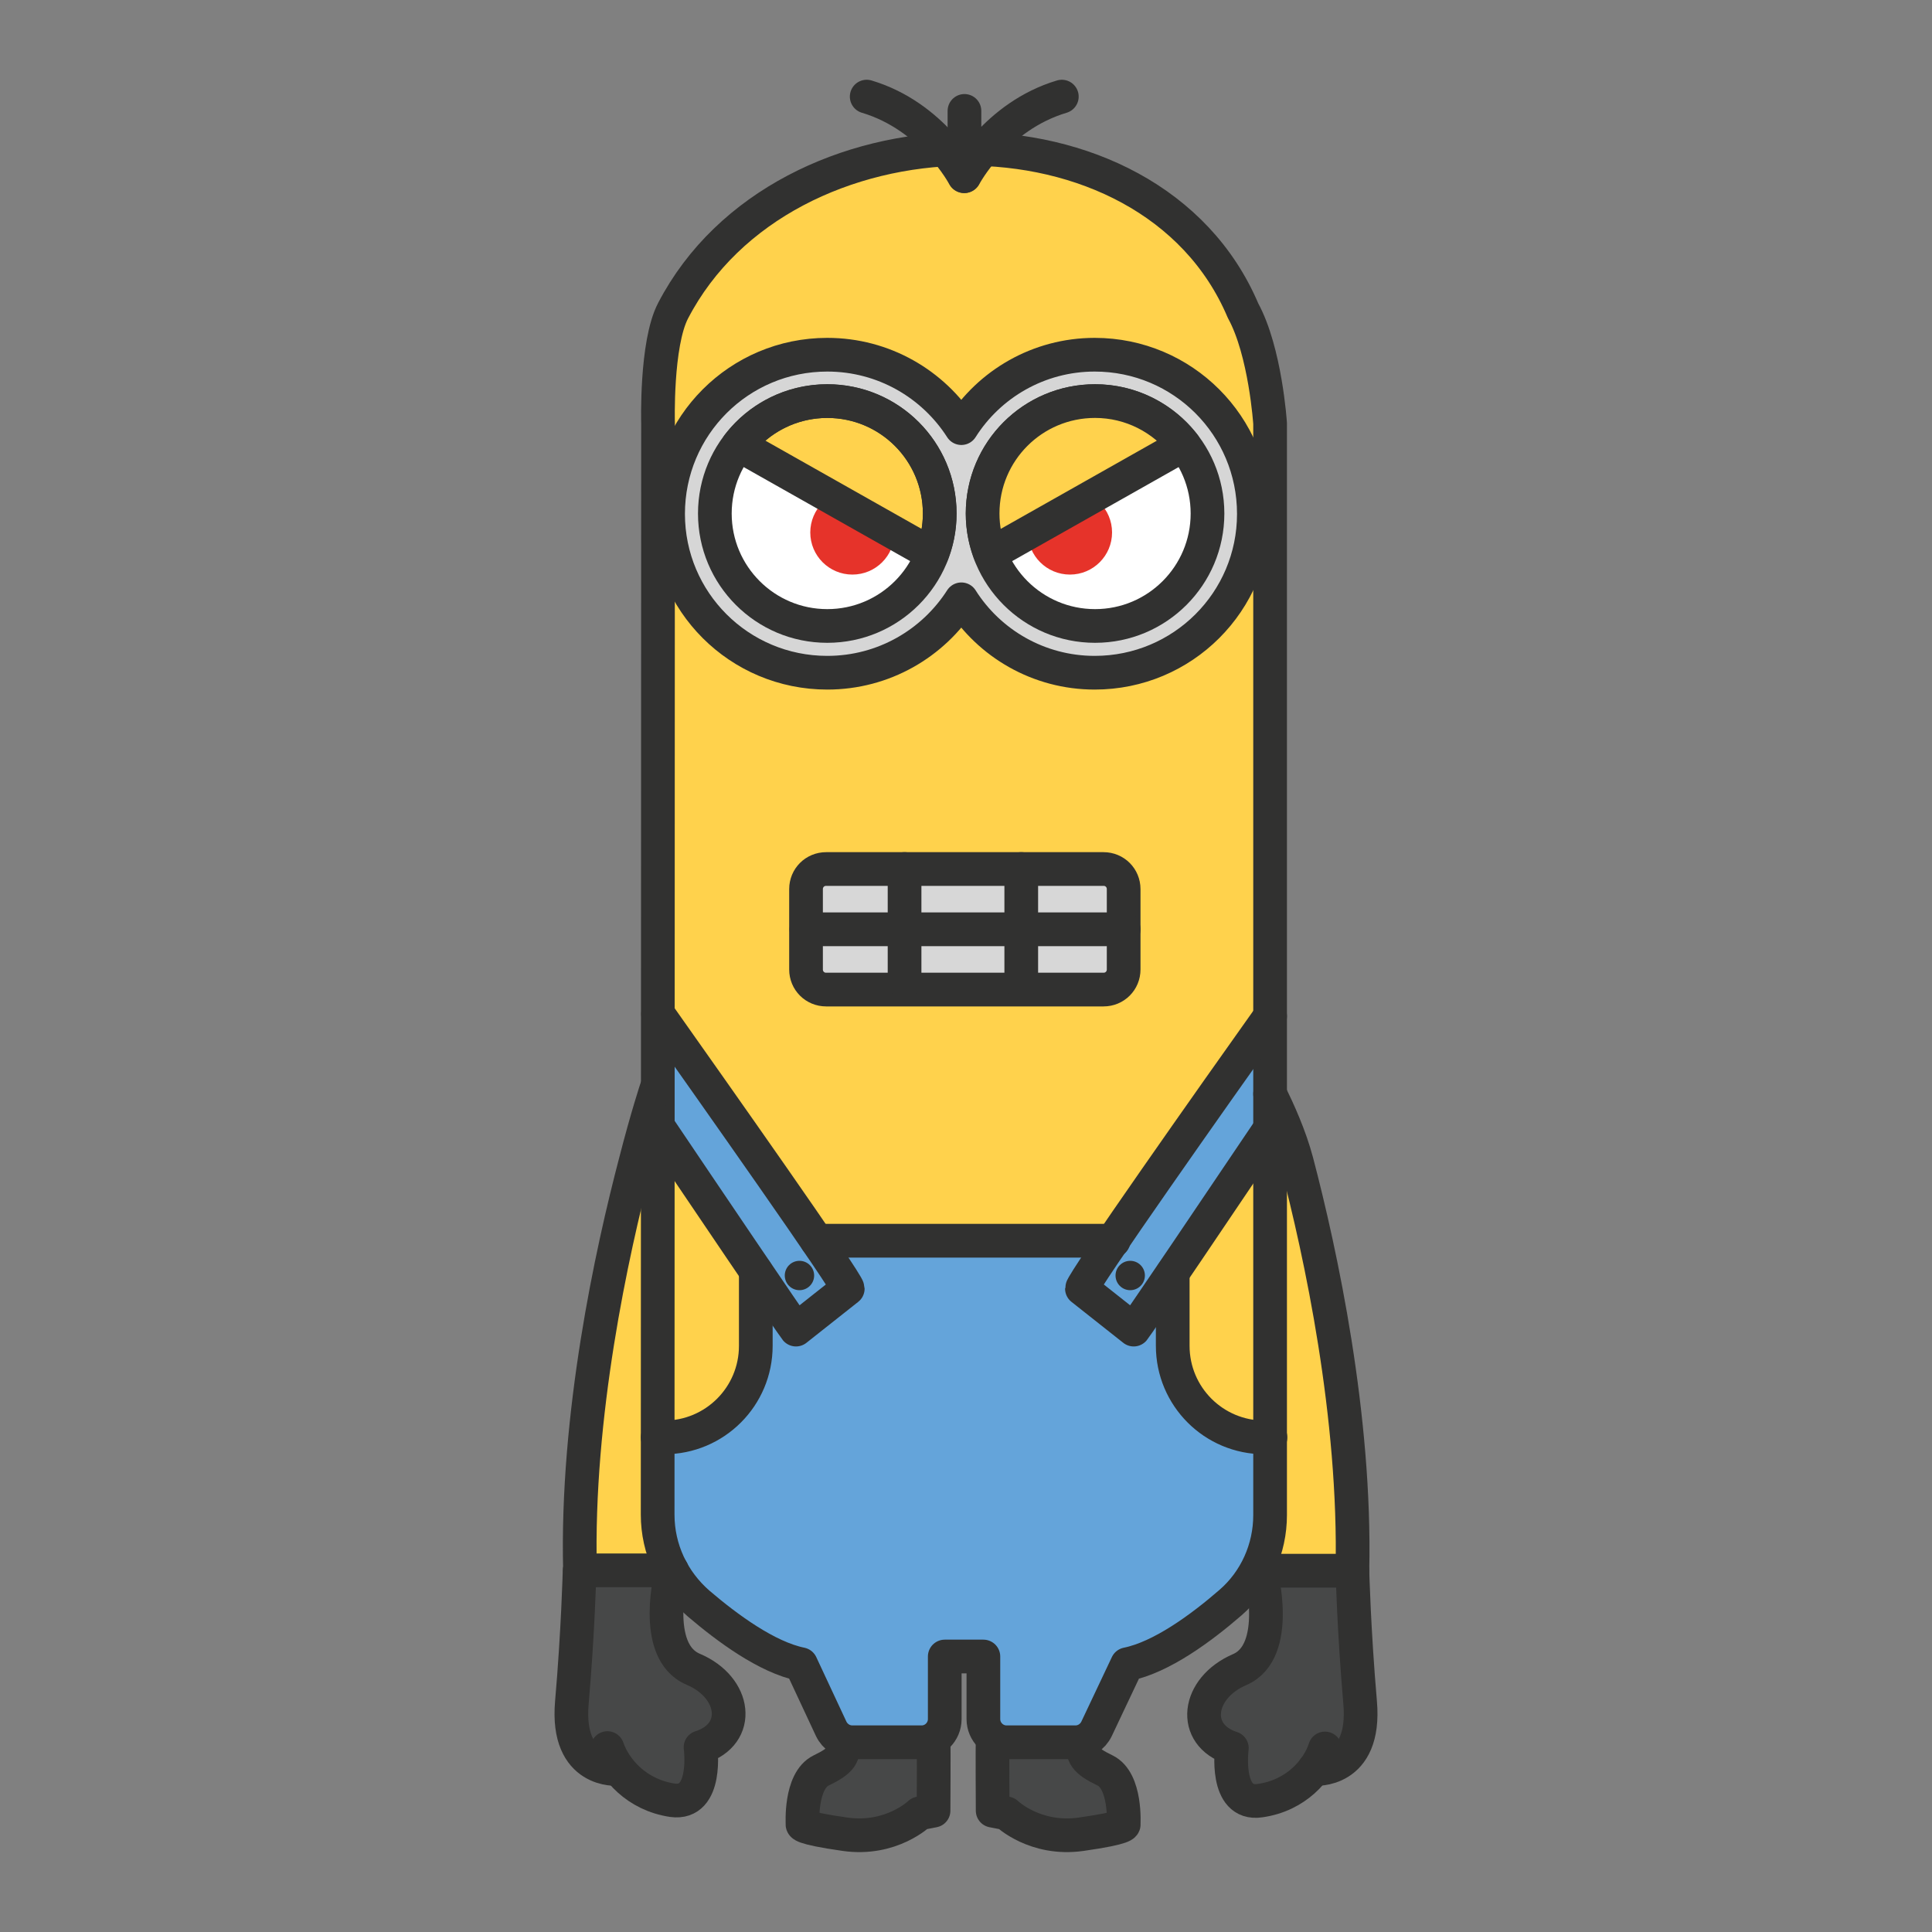 <?xml version="1.0" encoding="utf-8"?>
<!-- Generator: Adobe Illustrator 26.1.0, SVG Export Plug-In . SVG Version: 6.00 Build 0)  -->
<svg version="1.1" id="Livello_1" xmlns="http://www.w3.org/2000/svg" xmlns:xlink="http://www.w3.org/1999/xlink" x="0px" y="0px"
	 viewBox="0 0 500 500" style="enable-background:new 0 0 500 500;" xml:space="preserve">
<rect x="0" y="0" width="500" height="500" fill="#808080" stroke="none"/>
<style type="text/css">
	.st0{fill:#474848;}
	.st1{fill:#FFD24C;}
	.st2{fill:#FFFFFF;}
	.st3{fill:#D6D6D6;}
	.st4{fill:#64A4DA;}
	.st5{fill:none;stroke:#313130;stroke-width:8.72;stroke-linecap:round;stroke-linejoin:round;stroke-miterlimit:10;}
	.st6{fill:#E6332A;}
	.st7{fill:#FFD24D;stroke:#313130;stroke-width:8.72;stroke-linecap:round;stroke-linejoin:round;stroke-miterlimit:10;}
	.st8{fill:#313130;}
	.st9{fill:#D7D7D7;stroke:#313130;stroke-width:8.72;stroke-linecap:round;stroke-linejoin:round;stroke-miterlimit:10;}
</style>
<g>
	<path class="st0" d="M256.9,450.9c-0.1,0.5,0,17.7,0,17.7l3.6,0.7c0,0,7.3,7.1,19.3,5.4c12-1.7,11-2.6,11-2.6s0.7-11.2-4.8-13.9
		c-5.4-2.6-5.9-4-5.7-7.3"/>
	<path class="st0" d="M241.6,450.9c0.1,0.5,0,17.7,0,17.7l-3.6,0.7c0,0-7.3,7.1-19.3,5.4c-12-1.7-11-2.6-11-2.6s-0.7-11.2,4.8-13.9
		c5.4-2.6,5.9-4,5.7-7.3"/>
	<path class="st0" d="M151.2,406.5c0,0-3.2,25.7-3.3,36.9c-0.1,11.2,3.4,17,9.8,10.4c0,0,24.5,28.5,23.7,0c0,0,12-3.5,3.4-18
		c-8.6-14.5-14.7-7.9-11-28.8L151.2,406.5z"/>
	<path class="st0" d="M348.8,406.5c0,0,3.2,25.7,3.3,36.9c0.1,11.2-3.4,17-9.8,10.4c0,0-24.5,28.5-23.7,0c0,0-12-3.5-3.4-18
		c8.6-14.5,14.7-7.9,11-28.8L348.8,406.5z"/>
	<path class="st1" d="M328.7,285.4l-1.6,121.1l22.8,0C350,406.5,349.6,325.3,328.7,285.4z"/>
	<path class="st1" d="M169.8,285.4l1.6,121.1l-22.8,0C148.5,406.5,148.9,325.3,169.8,285.4z"/>
	<path class="st1" d="M328.7,392.1c0,8.7-3.7,17-10.3,22.7c-7.5,6.5-17.8,14.1-26.7,15.9l-7.9,16.7c-1,2.1-3.1,3.5-5.5,3.5h-17.8
		c-3.3,0-6-2.7-6-6v-16.2h-5h-5v16.2c0,3.3-2.7,6-6,6h-17.9c-2.4,0-4.5-1.4-5.5-3.5l-7.8-16.7c-8.8-1.8-19-9.3-26.5-15.7
		c-6.7-5.8-10.6-14.1-10.6-23l0.1-282.4c0,0-0.6-20.6,3.9-29.2c28.5-54.8,123.4-56.9,147.5,0c5.8,10.6,7,29.2,7,29.2L328.7,392.1z"
		/>
	<circle class="st2" cx="283.4" cy="132.9" r="28.1"/>
	<circle class="st2" cx="214.1" cy="132.9" r="28.1"/>
	<path class="st3" d="M283.3,91.7c-14.4,0-27.3,7.6-34.5,18.9c-7.3-11.3-20.2-18.9-34.8-18.9c-22.8,0-41.1,18.4-41.1,41.2
		c0,22.7,18.3,41.1,41.1,41.1c14.6,0,27.4-7.6,34.8-18.9c7.2,11.3,20.1,18.9,34.5,18.9c22.8,0,41.2-18.4,41.2-41.1
		C324.6,110.2,306.1,91.7,283.3,91.7z M214.1,162c-16.1,0-29-13-29-29c0-16.1,13-29.1,29-29.1s29.1,13.1,29.1,29.1
		C243.2,149,230.1,162,214.1,162z M283.3,162c-16.1,0-29-13-29-29c0-16.1,13-29.1,29-29.1c16.1,0,29.1,13.1,29.1,29.1
		C312.5,149,299.4,162,283.3,162z"/>
	<path class="st4" d="M195.6,321.1v29.7c0,0-3.3,21.5-25.4,21.2c0,0-15.7,41.6,37.1,58.7l9.1,20.2l25.1,0c0,0,3.8,2.8,3-22.2h10
		l0.2,17.4c0,0-0.5,4.7,8.8,4.7c9.3,0,14.8,0,14.8,0s6.1,0.8,13.4-20.2c0,0,33.2-5.2,36.1-31.4l0.9-27.3c0,0-33.1,2.3-27.1-50.9
		L195.6,321.1L195.6,321.1z"/>
	<path class="st4" d="M328.7,263c-14.1,19.8-48.7,68.9-48.7,70.5l13.4,10.6c1-1.2,24.1-35.4,35.2-51.9"/>
	<path class="st4" d="M170.3,262.4c13.7,19.4,49.1,69.5,49.1,71.1L206,344.1c-1-1.2-24.8-36.4-35.7-52.6v-0.1
		c-0.9-1.2-0.5-1.2-1.2-2.2"/>
	<path class="st5" d="M328.7,283.1c2.1,4.3,5.1,10.8,6.9,17.6c6.2,23.6,15.3,65.8,14.4,105.8h-23.8c0,0,5.6,20.9-5.4,25.6
		c-11.1,4.8-12.6,16.9-2,20.3c0,0-2,15,7.3,13.6c9.3-1.3,15-7.9,16.8-13.5"/>
	<circle class="st5" cx="283.4" cy="132.9" r="29.1"/>
	<g>
		<circle class="st6" cx="276.9" cy="137.8" r="10.9"/>
		<path class="st7" d="M283.4,103.8c-16.1,0-29.1,13-29.1,29.1c0,3.7,0.7,7.2,2,10.5l50.1-28.3C301,108.2,292.7,103.8,283.4,103.8z"
			/>
	</g>
	<g>
		<circle class="st6" cx="220.6" cy="137.8" r="10.9"/>
		<path class="st7" d="M214.1,103.8c16.1,0,29.1,13,29.1,29.1c0,3.7-0.7,7.2-2,10.5l-50.1-28.3C196.4,108.2,204.8,103.8,214.1,103.8
			z"/>
	</g>
	<circle class="st5" cx="214.1" cy="132.9" r="29.1"/>
	<path class="st5" d="M248.8,155.1c-7.3,11.4-20.1,19-34.7,19c-22.8,0-41.2-18.4-41.2-41.1c0-22.8,18.4-41.2,41.2-41.2
		c14.6,0,27.4,7.6,34.7,19c7.2-11.4,20-19,34.5-19c22.8,0,41.2,18.4,41.2,41.2c0,22.7-18.4,41.1-41.2,41.1
		C268.8,174.1,256,166.5,248.8,155.1z"/>
	<path class="st5" d="M170.2,372h1.7c13.1,0,23.7-10.6,23.7-23.7V329"/>
	<path class="st5" d="M328.7,392.1c0,8.7-3.7,17-10.3,22.7c-7.5,6.5-17.8,14.1-26.7,15.9l-7.9,16.7c-1,2.1-3.1,3.5-5.5,3.5h-17.8
		c-3.3,0-6-2.7-6-6v-16.2h-5h-5v16.2c0,3.3-2.7,6-6,6h-17.9c-2.4,0-4.5-1.4-5.5-3.5l-7.8-16.7c-8.8-1.8-19-9.3-26.5-15.7
		c-6.7-5.8-10.6-14.1-10.6-23l0.1-282.4c0,0-0.6-20.6,3.9-29.2c28.5-54.8,123.4-56.9,147.5,0c5.8,10.6,7,29.2,7,29.2L328.7,392.1z"
		/>
	<path class="st5" d="M303.5,329.5v18.8c0,13.1,10.6,23.7,23.7,23.7h1.6"/>
	<polyline class="st5" points="211.4,321.1 249.5,321.1 288.2,321.1 	"/>
	<path class="st5" d="M340.1,457.8c0,0,13.5,1.2,11.9-17.2s-2-34.1-2-34.1"/>
	<path class="st5" d="M169.9,281.7c0,0-2.4,7.2-5.4,18.9c-6.2,23.6-15.4,65.7-14.4,105.8h23.8c0,0-5.6,20.9,5.5,25.6
		c11.1,4.7,12.6,16.8,1.9,20.2c0,0,2,15-7.3,13.7c-9.3-1.4-14.9-8-16.8-13.5"/>
	<path class="st5" d="M159.9,457.8c0,0-13.5,1.2-11.9-17.2c1.6-18.4,2-34.1,2-34.1"/>
	<circle class="st8" cx="292.5" cy="330.1" r="3.8"/>
	<circle class="st8" cx="206.9" cy="330.1" r="3.8"/>
	<path class="st5" d="M256.9,450.9c-0.1,0.5,0,17.7,0,17.7l3.6,0.7c0,0,7.3,7.1,19.3,5.4c12-1.7,11-2.6,11-2.6s0.7-11.2-4.8-13.9
		c-5.4-2.6-5.9-4-5.7-7.3"/>
	<path class="st5" d="M241.6,450.9c0.1,0.5,0,17.7,0,17.7l-3.6,0.7c0,0-7.3,7.1-19.3,5.4c-12-1.7-11-2.6-11-2.6s-0.7-11.2,4.8-13.9
		c5.4-2.6,5.9-4,5.7-7.3"/>
	<path class="st5" d="M274.8,25c-17.1,5.1-25.2,20.6-25.2,20.6V28.7"/>
	<path class="st5" d="M224.3,25c17.1,5.1,25.2,20.6,25.2,20.6"/>
	<path class="st5" d="M328.7,263c-14.1,19.8-48.7,68.9-48.7,70.5l13.4,10.6c1-1.2,24.1-35.4,35.2-51.9"/>
	<path class="st5" d="M170.3,262.4c13.7,19.4,49.1,69.5,49.1,71.1L206,344.1c-1-1.2-24.8-36.4-35.7-52.6v-0.1
		c-0.9-1.2-0.5-1.2-1.2-2.2"/>
	<g>
		<path class="st9" d="M285.6,256.1h-71.8c-2.9,0-5.2-2.3-5.2-5.2v-20.8c0-2.9,2.3-5.2,5.2-5.2h71.8c2.9,0,5.2,2.3,5.2,5.2v20.8
			C290.8,253.8,288.5,256.1,285.6,256.1z"/>
		<line class="st5" x1="208.7" y1="240.5" x2="290.8" y2="240.5"/>
		<line class="st5" x1="264.3" y1="224.9" x2="264.3" y2="240.5"/>
		<line class="st5" x1="234.1" y1="224.9" x2="234.1" y2="240.5"/>
		<line class="st5" x1="264.3" y1="238.4" x2="264.3" y2="254"/>
		<line class="st5" x1="234.1" y1="238.4" x2="234.1" y2="254"/>
	</g>
</g>
</svg>
